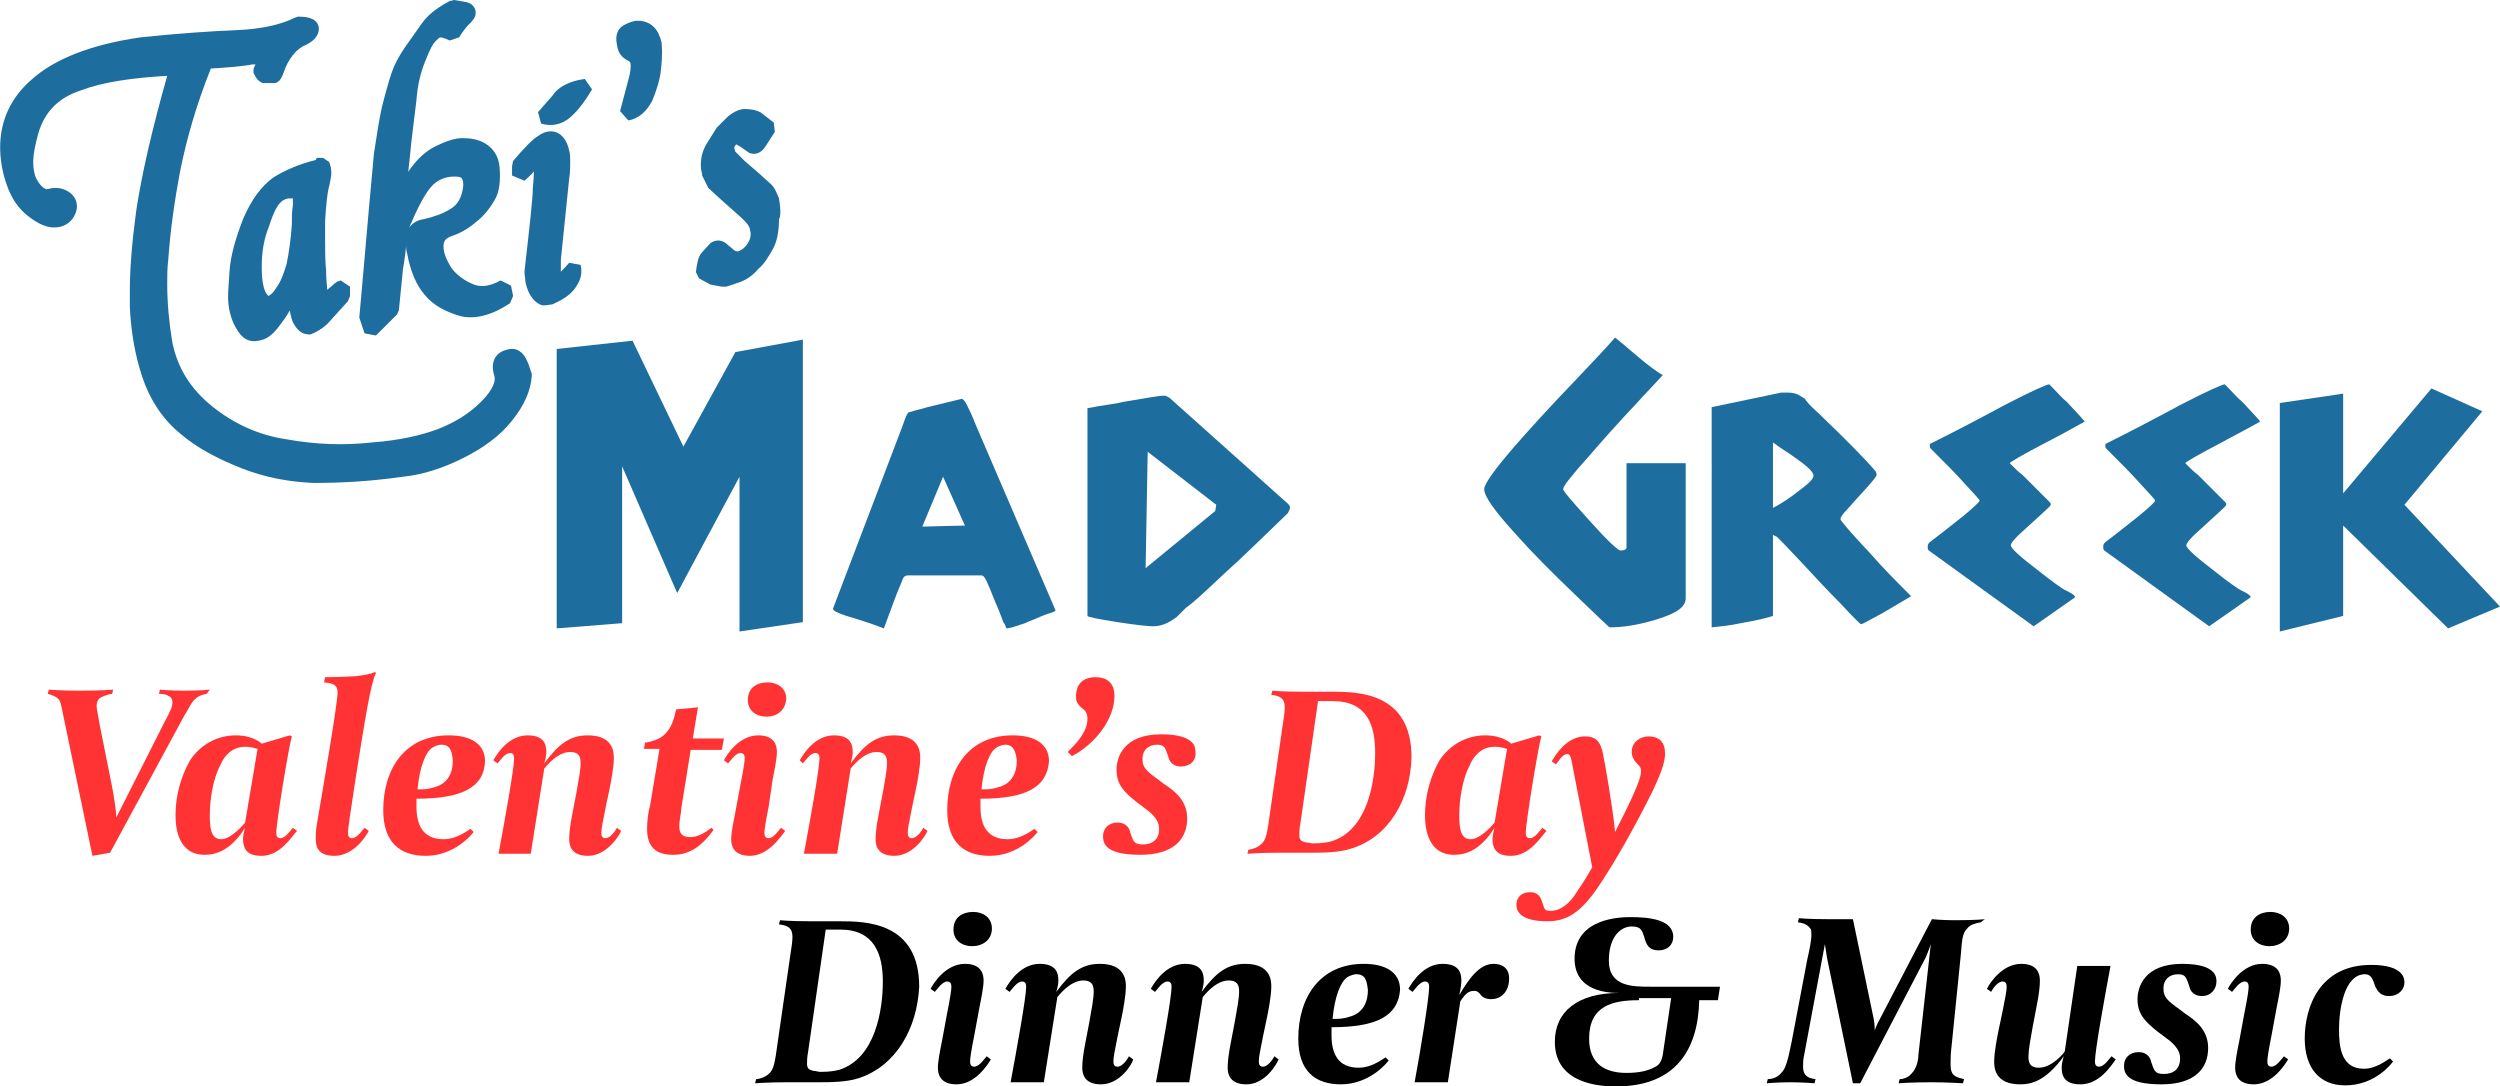 <?xml version="1.0" encoding="utf-8"?>
<!-- Generator: Adobe Illustrator 22.0.1, SVG Export Plug-In . SVG Version: 6.00 Build 0)  -->
<svg version="1.1" id="Everything" xmlns="http://www.w3.org/2000/svg" xmlns:xlink="http://www.w3.org/1999/xlink" x="0px" y="0px"
	 viewBox="0 0 240.7 104.6" style="enable-background:new 0 0 240.7 104.6;" xml:space="preserve">

<style type="text/css">
	.tmg{fill:#1D6E9E;}
	.vday{fill:#ff3333;}
    	.dmusic{fill:black;}

</style>

<g id="TMG" class="tmg">
	<path d="M50,33.8c-0.3-0.2-0.7-0.3-1.3-0.1c-1.1,0.3-1.5,1.3-1.1,2.5c0.2,0.8-0.6,1.8-1.3,2.5c-1.2,1.2-2.6,2-4.1,2.6
		c-1.6,0.6-3.7,1.1-6.4,1.3c-2.7,0.3-5.4,0.2-8.2-0.3c-2.7-0.4-5.1-1.5-7.2-3.2s-3.3-3.7-3.8-6.1c-0.3-1.8-0.5-3.7-0.5-5.7
		c0-0.7,0-1.5,0.1-2.3c0.2-2.8,0.6-5.7,1.2-8.8c0.6-2.9,1.5-6.1,2.9-9.6c1.6-0.1,3-0.2,4-0.4c0.2,0,0.2,0,0.3,0
		c-0.1,0.2-0.2,0.4-0.2,0.6c0,0.1,0,0.3,0.1,0.4c0.1,0.2,0.3,0.6,0.8,0.8h1.1c0.4,0,0.7-0.4,0.9-1c0.2-0.6,0.5-1.2,0.9-1.7
		s0.8-0.8,1.3-1c1-0.5,1.2-1.1,1.2-1.6c-0.1-0.8-0.8-1.1-2-1.1l-0.3,0.1c-1.4,0.7-3.3,1.1-5.6,1.2c-2.4,0.1-5.5,0.3-9.3,0.7
		C8.7,4.3,5.2,5.7,3,7.7c-2.3,2-3.3,4.7-2.9,7.8c0.1,0.8,0.3,1.7,0.7,2.7s1,1.9,1.9,2.6s1.7,1.1,2.5,1.1c0.9,0,1.6-0.4,2-1.2
		c0.4-0.8,0.2-1.6-0.4-2.1c-0.4-0.3-1.1-0.7-2.2-0.4c-0.4,0.1-0.9-0.6-1.1-1c-0.2-0.4-0.3-1-0.3-1.6c0-0.8,0.2-1.7,0.5-2.8
		c0.6-2,1.9-3.4,4.1-4.1c2.1-0.8,4.9-1.2,8.3-1.4c-1.5,5.3-2.5,9.7-3,13.1c-0.4,3-0.6,5.5-0.6,7.7c0,0.5,0,1,0,1.4
		c0.1,2.4,0.5,4.7,1.2,6.8c0.7,2.1,1.9,4,3.6,5.4c1.6,1.4,3.7,2.5,6,3.4s4.6,1.3,6.9,1.4c2.2,0,5.1-0.1,8.6-0.6
		c1.9-0.2,3.8-0.8,5.8-1.8s3.6-2.2,4.7-3.6c1.2-1.5,1.8-2.9,1.9-4.3V36C50.8,34.7,50.5,34.1,50,33.8z M30.4,15.4
		c-1.6,0.4-3,1-4.1,1.7c-1.1,0.8-2.1,2.1-2.9,4c-0.7,1.8-1.2,3.5-1.3,5c-0.1,1.5-0.2,2.5-0.1,3.2c0.1,0.9,0.4,1.8,0.8,2.4
		c0.5,0.9,1.2,1.3,2.1,1.1c0.7-0.1,1.3-0.5,1.9-1.3c0.3-0.4,0.7-0.9,1.1-1.6c0.1,0.5,0.2,1,0.4,1.3c0.5,0.9,1.1,1,1.5,1h0.1
		c0.5-0.2,1.1-0.5,1.7-1.1l1.9-2.1l0.2-0.5v-0.9L32.8,27l-0.3,0.1l-0.3,0.2c0,0-0.3,0.3-0.7,0.6c0-0.4-0.1-0.9-0.1-1.8
		c-0.1-1-0.1-2.1-0.1-3.1c0-0.6,0-1.1,0-1.7c0.1-1.6,0.2-2.7,0.4-3.4c0.1-0.5,0.2-0.9,0.2-1.3s-0.1-0.7-0.2-1l-0.6-0.4h-0.6
		L30.4,15.4z M28.1,21.6c-0.1,1.5-0.3,2.8-0.5,3.8c-0.3,1-0.6,1.8-1,2.3c-0.4,0.7-0.7,0.7-0.7,0.8c0,0-0.1,0-0.3-0.3
		c-0.1-0.2-0.4-0.8-0.4-2.4v-0.1c0-1.4,0.2-2.7,0.7-3.9c0.5-1.6,0.9-2.1,1.1-2.3c0.3-0.3,0.6-0.4,0.9-0.4h0.3l0,0c0,0.1,0,0.3,0,0.7
		C28.1,20.3,28.1,20.8,28.1,21.6z M35.1,32.1l1.1,0.2l2-2l0.2-0.4l0.4-4c0,0,0.2-1.1,0.3-2.2c0,0.2,0,0.4,0.1,0.7l0,0
		c0.3,1.7,0.9,3.1,1.7,4c0.8,1,2,1.6,3.3,2c1.4,0.4,3.1,0,4.9-1.2l0.3-0.7l-0.2-1l-1-0.5c-1.1,0.6-2,0.7-2.8,0.3
		c-0.9-0.4-1.6-1-2-1.6c-0.4-0.7-0.7-1.3-0.7-2c0-0.5,0.2-0.7,0.6-0.9c0.9-0.3,1.7-0.7,2.5-1.4c0.8-0.6,1.4-1.4,1.8-2.1
		c0.5-0.8,0.6-1.9,0.5-3.2c-0.1-1.1-0.6-1.8-1.4-2.3c-0.7-0.4-1.4-0.5-2.2-0.5c-0.7,0-1.6,0.3-2.6,0.8s-1.8,1.3-2.5,2.3
		c0,0-0.1,0.1-0.1,0.2c0.1-0.8,0.3-2.9,0.3-2.9l0.5-4.1C40.2,8.2,40.5,7,40.9,6c0.5-1.3,0.8-1.8,1-2c0.3-0.3,0.4-0.4,0.5-0.4
		c0,0,0.3,0,0.9,0.3l0.9-0.3c0.5-0.8,0.8-1.1,1-1.3c0.3-0.3,0.6-0.6,0.6-1.1c0-0.2-0.1-0.8-0.9-1L43.7,0l-0.4,0.1
		c-0.6,0.3-1.2,0.7-1.7,1.1s-0.9,0.9-1.3,1.5l-1.2,1.7c-0.5,0.7-0.9,1.4-1.2,2.1s-0.6,1.8-1,3.3s-0.6,3.2-0.9,5l-0.5,5.5L35,26
		l-0.4,4.5v0.1L35.1,32.1z M39.4,21.9c0.8-1.9,1.5-3.2,2.1-3.9c0.5-0.6,1.3-1,2.2-1c0.2,0,0.5,0,0.7,0.1c0.1,0.1,0.2,0.3,0.2,0.6
		c0,0.1,0,0.2,0,0.2c-0.1,1-0.5,1.8-1.2,2.2c-0.8,0.5-1.7,0.8-2.6,1C40.2,21.2,39.8,21.4,39.4,21.9c0,0,0,0.1,0,0.2
		C39.4,22,39.4,21.9,39.4,21.9z M54.8,25.3C54.2,26,54,26.1,54,26.2c0,0,0,0,0-0.1s0-0.2,0-0.4c0-0.2,0-0.4,0-0.7l0.8-7.8
		c0.1-0.6,0.1-1.2,0.1-1.6s0-0.8-0.1-1.1c-0.2-1-0.7-1.5-1.1-1.7c-0.4-0.2-1.1-0.3-1.9,0.3c-0.5,0.3-1.3,1.1-2.4,2.4L49.3,16v0.9
		l1.2,0.5c0,0,0.8-0.7,0.9-0.9l0,0c0,0.7-0.1,1.6-0.1,1.6c0,1-0.3,3.6-0.8,8v0.2l0.1,0.9c0.3,1.4,1,2,1.6,2.2h0.3l0.7-0.1l0.2-0.1
		c0.9-0.4,1.6-0.9,2-1.5c0.5-0.7,0.7-1.4,0.5-2.2L54.8,25.3z M53.2,9.2L53.2,9.2l-1.4,1.6l0.3,1.1c1,0.3,2,0.1,2.8-0.6
		c0.7-0.6,1.4-1.5,2.1-2.7l-0.7-1C54.8,7.8,53.7,8.4,53.2,9.2z M61.6,2h-0.2h-0.2c-0.5,0.1-1,0.3-1.4,0.6c-0.3,0.3-0.6,0.8-0.4,1.7
		c0.1,0.9,0.6,1.3,1,1.5c0.2,0.1,0.3,0.2,0.3,0.3c0,0,0.1,0.3-0.1,1.2l-0.9,3.4l0.8,0.9c1-0.2,1.7-0.8,2.3-1.9
		c0.4-1,0.7-1.9,0.8-2.7s0.2-1.8,0.1-2.8V4.1C63.4,2.8,62.7,2.1,61.6,2z M75,19.1c-0.2-0.5-0.4-1-0.7-1.3l-1.1-1l-1.5-1.3
		c-0.7-0.7-0.9-0.9-0.9-0.9l-0.1-0.3c0-0.1,0-0.2,0.1-0.3l0.1-0.1l0.5,0.3l0.7,0.5c0.4,0.2,1.1,0.2,1.6-0.6l0.9-1.4l-0.1-0.9l-1.3-1
		c-0.4-0.2-0.9-0.3-1.4-0.3h-0.3c-0.5,0.1-0.9,0.3-1.4,0.7L69,12.3l-1,1.6c-0.4,0.7-0.6,1.5-0.5,2.4l0.1,0.5v0.1l0.6,1.2l1.2,1.1
		l1.8,1.6c0.8,0.7,1,1.1,1,1.3c0.1,0.3,0.1,0.6,0,0.9s-0.3,0.6-0.5,0.8c-0.2,0.2-0.4,0.3-0.6,0.4c-0.1,0-0.3,0-0.4-0.1l-0.6-0.5
		c-0.5-0.5-1.1-0.6-1.7-0.2l-0.9,1c-0.3,0.4-0.4,1-0.5,1.8l0.3,0.6l1.1,0.6l1.1,0.2h0.4c0.1,0,1.5-0.5,1.5-0.5
		c0.5-0.2,1.1-0.6,1.6-1.2c0.6-0.5,1-1.2,1.4-1.9c0.4-0.7,0.6-1.7,0.6-2.9C75.3,20.7,75,19.1,75,19.1z"/>
	<g>
		<path d="M77.3,59.9l-6.1,0.9V45.9l-6,11.2l-5.3-12.2V60l-6.3,0.5V33.6l7.3-0.8L65.8,43l5-9.1l6.5-1.2V59.9z"/>
		<path d="M81.5,59.3c-0.9-0.3-1.3-0.5-1.3-0.7L86.9,41c0.3-0.9,0.5-1.3,0.6-1.3c0.6-0.2,1.2-0.3,1.8-0.5l3.3-0.8
			c0.1,0,0.3,0.2,0.5,0.6c0.2,0.4,0.5,1,0.8,1.8l7.7,17.9c0.1,0.1-0.1,0.2-0.4,0.3c-0.7,0.2-1.3,0.5-1.8,0.7
			c-0.3,0.1-0.5,0.2-0.7,0.3c-0.9,0.3-1.5,0.5-1.8,0.5c-0.1-0.3-0.2-0.5-0.3-0.6c-0.4-1.1-0.7-1.8-0.8-2c-0.1-0.2-0.3-0.8-0.7-1.7
			c-0.2-0.5-0.4-0.8-0.6-0.8h-7.1c-0.2,0-0.4,0.1-0.5,0.4c-0.1,0.3-0.4,0.9-0.8,2l-1,2.7C83.3,59.8,82.1,59.5,81.5,59.3z M88.8,50.7
			l4.1-0.1l-2.1-4.7L88.8,50.7z"/>
		<path d="M117.9,55.2c-1.9,1.8-3.1,2.9-3.7,3.3c-0.4,0.4-0.7,0.7-0.9,0.9c-0.8,0.6-1.5,0.9-2.3,0.9c-0.3,0-1.5-0.1-3.4-0.4
			c-1.9-0.3-2.9-0.5-2.9-0.6v-20c1.5-0.3,2.7-0.4,3.4-0.6c2.3-0.4,3.6-0.6,3.8-0.6c0.1,0,0.1,0,0.2,0c0.2,0,0.3,0.1,0.5,0.2
			L124,48.5c0.1,0.1,0.2,0.2,0.2,0.4c0,0.1-0.1,0.3-0.2,0.5C121.7,51.6,119.7,53.6,117.9,55.2z M117.1,48.6l-6.6-5.1l-0.2,11.2
			l6.7-5.5L117.1,48.6L117.1,48.6z"/>
		<path d="M159.3,59.7c-1.7,0.5-3.1,0.7-4.3,0.7c-0.1,0-1.1-1-3.2-3c-2.3-2.2-4.2-4.1-5.8-5.9c-2.1-2.3-3.1-3.7-3.1-4.4
			c0-0.5,1-1.9,2.9-4.1c1.4-1.6,3.3-3.7,5.7-6.2c1.3-1.4,2.7-2.8,4-4.3c1,0.8,2,1.7,3,2.5c0.9,0.7,1.5,1.1,1.6,1.1
			c-0.8,0.9-1.7,1.8-2.5,2.7c-1.8,1.9-3.3,3.6-4.6,5.1c-1.7,1.9-2.5,2.9-2.5,3.2c0,0.2,0.9,1.2,2.6,3.1c1.7,1.9,2.7,2.8,2.9,2.8
			c0.4,0,0.6-0.1,0.6-0.3v-8.1h5.7c0,1.5,0,3,0,4.5c0,1.6,0,4.4,0,8.5C162.3,58.5,161.3,59.1,159.3,59.7z"/>
		<path d="M181.3,59c-1.3,0.7-2,1.1-2.1,1.1s-0.8-0.7-2-2c-1.3-1.3-2.5-2.6-3.7-3.9c-1.4-1.5-2.2-2.3-2.4-2.5l-0.4-0.2v7.8
			c-0.3,0.1-1.3,0.4-3.1,0.7c-0.9,0.2-1.8,0.3-2.8,0.4V39.2l6.7-1.4c0.4,0,0.6,0,0.7,0c0.4,0,0.8,0.1,1.1,0.3s0.5,0.3,0.5,0.3
			c0,0.1,0.4,0.6,1.3,1.4c2.6,2.5,4.4,4.3,5.5,5.6c0.1,0.2,0.1,0.4,0,0.5c-0.4,0.6-1.4,1.6-2.8,3.2c-0.4,0.4-0.6,0.7-0.6,0.9
			c0,0.1,0.9,1.2,2.7,3.1c1.4,1.6,2.8,3,4.1,4.3l-0.5,0.3C182.8,58.1,182,58.6,181.3,59z M172.6,43.9c-0.4-0.3-1.1-0.7-1.9-1.3v6.3
			c0.8-0.4,1.7-1,2.7-1.8c0.8-0.6,1.2-1,1.2-1.3C174.6,45.4,173.9,44.8,172.6,43.9z"/>
		<path d="M197,42.6c-2.3,1.2-3.5,1.9-3.5,2c0.5,0.5,0.9,0.9,1.2,1.1c0.7,0.7,1.6,1.6,2.6,2.6c0.2,0.2,0.2,0.3,0,0.5
			c-0.4,0.4-1.3,1.2-2.5,2.3c-0.8,0.7-1.2,1.2-1.2,1.4c0,0.3,0.9,1.1,2.6,2.4c1.5,1.2,2.4,1.8,2.6,1.9c0.2,0.1,0.4,0.2,0.4,0.2
			c0.4,0.2,0.6,0.4,0.6,0.5l-4,2.8L185.7,53c-0.1-0.1-0.1-0.2-0.1-0.4s0.1-0.3,0.2-0.4c1.2-0.9,2.3-1.8,3.2-2.5
			c1.1-0.9,1.6-1.4,1.6-1.5s-0.5-0.6-1.5-1.7c-0.7-0.8-1.8-1.9-3.2-3.3c-0.1-0.1-0.1-0.2-0.1-0.3s0-0.2,0.1-0.2
			c2.4-1.2,4.7-2.4,7.1-3.7c2.7-1.4,4.1-2,4.3-2c0.8,0.8,1.3,1.4,1.7,1.7c1.1,1.2,1.7,1.8,1.7,1.9C198.9,41.6,197.8,42.2,197,42.6z"
			/>
		<path d="M213.9,42.6c-2.3,1.2-3.5,1.9-3.5,2c0.5,0.5,0.9,0.9,1.2,1.1c0.7,0.7,1.6,1.6,2.6,2.6c0.2,0.2,0.2,0.3,0,0.5
			c-0.4,0.4-1.3,1.2-2.5,2.3c-0.8,0.7-1.2,1.2-1.2,1.4c0,0.3,0.9,1.1,2.6,2.4c1.5,1.2,2.4,1.8,2.6,1.9c0.2,0.1,0.4,0.2,0.4,0.2
			c0.4,0.2,0.6,0.4,0.6,0.5l-4,2.8L202.6,53c-0.1-0.1-0.1-0.2-0.1-0.4s0.1-0.3,0.2-0.4c1.2-0.9,2.3-1.8,3.2-2.5
			c1.1-0.9,1.6-1.4,1.6-1.5s-0.5-0.6-1.5-1.7c-0.7-0.8-1.8-1.9-3.2-3.3c-0.1-0.1-0.1-0.2-0.1-0.3s0-0.2,0.1-0.2
			c2.4-1.2,4.7-2.4,7.1-3.7c2.7-1.4,4.1-2,4.3-2c0.8,0.8,1.3,1.4,1.7,1.7c1.1,1.2,1.7,1.8,1.7,1.9C215.8,41.6,214.6,42.2,213.9,42.6
			z"/>
		<path d="M235.7,60.5l-10.1-9.9v8.7l-6.1,1.5v-22l6.1-0.9v9.6l8.5-10.1l4.9,2.2l-7.5,9l9.2,9.8L235.7,60.5z"/>
	</g>
</g>
<g id="Valentines" class="vday">
	<path d="M19.9,66.8c-0.6,0.1-0.9,0.3-1.1,0.5c-0.4,0.3-0.7,1.1-1,1.5l-7.2,13.3l-1.7,0.3l-2.7-13c-0.2-0.9-0.3-1.7-0.5-2
		S5,66.9,4.6,66.8l0.1-0.4c0,0,1.2,0.1,3,0.1c2,0,3.2-0.1,3.2-0.1l-0.1,0.4c-0.7,0.1-0.9,0.3-1,0.3c-0.2,0.1-0.5,0.3-0.5,0.9
		c0,0.3,0.2,1.1,0.3,1.8l1.2,6c0.4,2.1,0.4,2.9,0.4,2.9l4.7-9.3c0.6-1.1,0.7-1.4,0.7-1.8S16.3,67,16.2,67c-0.1-0.1-0.4-0.2-0.9-0.2
		l0.1-0.4c0,0,0.9,0.1,2.4,0.1c1.4,0,2.4-0.1,2.4-0.1L19.9,66.8z"/>
	<path d="M25.2,82.4c-0.7,0-1.8-0.1-1.8-1.6c0-0.5,0.2-1.1,0.2-1.1c-1.1,1.7-2.3,2.6-3.9,2.6c-2.5,0-2.8-2.5-2.8-3.8
		c0-3,1.3-5.1,1.4-5.3c1-1.5,2.6-2.4,4.4-2.4c1.7,0,2.5,0.8,2.5,0.8l2.7-0.8l0.2,0.1c-0.3,1-1.5,8.3-1.5,9.3c0,0.3,0.1,0.5,0.4,0.5
		c0.5,0,1-0.8,1.2-1l0.4,0.3C28.1,80.5,27,82.4,25.2,82.4z M23.6,71.9c-1.2,0-2,0.8-2.4,1.8c-0.7,1.3-1,3.3-1,4.8
		c0,1.2,0.1,2.3,1.1,2.3c0.8,0,1.8-1,2.3-1.6l1.2-7.1C24.7,72.1,24.3,71.9,23.6,71.9z"/>
	<path d="M34.2,75.2c-0.5,3.3-0.7,4.6-0.7,5c0,0.3,0.1,0.5,0.4,0.5c0.5,0,1-0.8,1.2-1l0.4,0.3c-0.3,0.6-1.5,2.4-3.3,2.4
		c-1.7,0-1.8-1-1.8-1.7c0-0.2,0-0.8,0.1-1.3c0.7-4.1,2-11.7,2-12.7c0-0.7-0.3-0.9-1.3-1l0.1-0.5c0,0,1.5,0,3-0.1
		c0.8-0.1,1.4-0.2,1.8-0.4l0.1,0.1C35.7,65.7,35.1,69.5,34.2,75.2z"/>
	<path d="M40.1,76.9c0,0.3,0,0.6,0,0.8c0,1.7,0.6,3.1,2.6,3.1c0.8,0,1.6-0.3,2.6-1l0.3,0.3c-0.2,0.3-1.9,2.3-4.6,2.3
		c-2.5,0-4.1-1.3-4.1-4.4c0-4,2.1-7.2,6.3-7.2c2.1,0,3.5,0.8,3.5,2.5C46.6,75.8,44.5,76.9,40.1,76.9z M42.5,71.7
		c-0.1,0-0.4,0-0.9,0.3c-0.6,0.4-1.2,1.8-1.4,4c0.6,0,1,0,1.6-0.2c0.4-0.1,1.8-0.5,1.8-2.6C43.5,72.4,43.4,71.7,42.5,71.7z"/>
	<path d="M56.6,82.4c-1.6,0-1.8-1-1.8-1.6s0.1-1.4,0.3-2.4l0.4-2.1c0.2-1.1,0.4-2.2,0.4-2.8c0-0.4,0-1.1-1-1.1
		c-1.3,0-2.4,1.5-2.5,1.6l-1.3,8.2H48c0.6-3.2,1.5-8.2,1.5-9.2c0-0.3-0.1-0.5-0.4-0.5c-0.5,0-1,0.8-1.2,1l-0.4-0.3
		c0.4-0.7,1.5-2.4,3.3-2.4c1.6,0,1.8,0.9,1.8,1.6c0,0.5-0.2,1.1-0.2,1.1c1.4-1.9,2.5-2.7,4.2-2.7c2.5,0,2.5,1.7,2.5,2.2
		c0,0.9-0.3,2.4-0.4,2.9l-0.4,1.9c-0.3,1.5-0.4,2-0.4,2.4c0,0.3,0.1,0.5,0.4,0.5c0.5,0,1-0.8,1.1-1l0.4,0.3
		C59.6,80.5,58.4,82.4,56.6,82.4z"/>
	<path d="M69.5,72.2h-3l-0.9,5.6c0,0.4-0.2,1.2-0.2,1.7c0,0.7,0.2,1.1,1.1,1.1c0.7,0,1.5-0.5,2-0.9l0.2,0.2
		c-1.3,1.8-2.5,2.4-3.9,2.4c-1.6,0-2.5-0.7-2.5-2.5c0-0.7,0.1-1.6,0.3-2.3l0.9-5.4H62l0.1-0.6c0.8-0.1,1.5-0.4,1.9-0.8
		c0.5-0.5,0.8-1.1,1-2l0.1-0.4l2.1-0.2l-0.5,3h3L69.5,72.2z"/>
	<path d="M72.2,82.4c-1.6,0-1.8-1-1.8-1.6s0.2-1.6,0.4-2.6l0.5-2.7c0.3-1.5,0.4-2.2,0.4-2.5s-0.1-0.5-0.4-0.5c-0.5,0-1,0.8-1.2,1
		l-0.4-0.3c0.3-0.6,1.5-2.4,3.3-2.4c1.6,0,1.8,1,1.8,1.6S74.6,74,74.4,75L74,77.7c-0.3,1.5-0.4,2.2-0.4,2.5s0.1,0.5,0.4,0.5
		c0.5,0,1-0.8,1.2-1l0.4,0.3C75.2,80.5,74,82.4,72.2,82.4z M73.8,69c-0.9,0-1.8-0.5-1.8-1.6c0-1.2,0.9-1.7,1.9-1.7
		c0.9,0,1.8,0.5,1.8,1.6C75.6,68.5,74.7,69,73.8,69z"/>
	<path d="M86.1,82.4c-1.6,0-1.8-1-1.8-1.6s0.1-1.4,0.3-2.4l0.4-2.1c0.2-1.1,0.4-2.2,0.4-2.8c0-0.4,0-1.1-1-1.1
		c-1.3,0-2.4,1.5-2.5,1.6l-1.3,8.2h-3.2C78,79,78.9,74,78.9,73c0-0.3-0.1-0.5-0.4-0.5c-0.5,0-1,0.8-1.2,1L77,73.2
		c0.4-0.7,1.5-2.4,3.3-2.4c1.6,0,1.8,0.9,1.8,1.6c0,0.5-0.2,1.1-0.2,1.1c1.4-1.9,2.5-2.7,4.2-2.7c2.5,0,2.5,1.7,2.5,2.2
		c0,0.9-0.3,2.4-0.4,2.9l-0.4,1.9c-0.3,1.5-0.4,2-0.4,2.4c0,0.3,0.1,0.5,0.4,0.5c0.5,0,1-0.8,1.1-1l0.4,0.3
		C89.1,80.5,87.9,82.4,86.1,82.4z"/>
	<path d="M94.4,76.9c0,0.3,0,0.6,0,0.8c0,1.7,0.6,3.1,2.6,3.1c0.8,0,1.6-0.3,2.6-1l0.3,0.3c-0.2,0.3-1.9,2.3-4.6,2.3
		c-2.5,0-4.1-1.3-4.1-4.4c0-4,2.1-7.2,6.3-7.2c2.1,0,3.5,0.8,3.5,2.5C100.8,75.8,98.8,76.9,94.4,76.9z M96.8,71.7
		c-0.1,0-0.4,0-0.9,0.3c-0.6,0.4-1.2,1.8-1.4,4c0.6,0,1,0,1.6-0.2c0.4-0.1,1.8-0.5,1.8-2.6C97.8,72.4,97.6,71.7,96.8,71.7z"/>
	<path d="M103.2,72.8l-0.4-0.4c0.8-0.8,1.9-1.9,1.9-3.2c0-0.5-0.2-0.8-0.5-1c-0.6-0.5-0.6-0.8-0.6-1.2c0-0.7,0.3-1.8,1.9-1.8
		c1,0,1.8,0.5,1.8,1.8C107.3,69.2,105.5,71.6,103.2,72.8z"/>
	<path d="M113.7,73.8c-0.7,0-1.1-0.4-1.2-0.9c-0.3-0.8-0.3-1.2-1.1-1.2c-0.9,0-1.4,0.6-1.4,1.3c0,0.5,0,0.9,0.9,1.6l1.2,0.9
		c0.9,0.6,2.2,1.5,2.2,3.3c0,1.9-1.2,3.5-4.5,3.5c-3.4,0-3.6-1.1-3.6-1.8c0-0.7,0.5-1.3,1.4-1.3c1,0,1.2,0.8,1.2,0.9
		c0.3,0.8,0.3,1.2,1.2,1.2c0.3,0,1.6,0,1.6-1.5c0-0.6-0.3-1.1-1-1.7l-1.2-0.9c-1.1-0.9-1.9-1.6-1.9-3.1c0-1.1,0.6-3.4,4.3-3.4
		c3.3,0,3.3,1.3,3.3,1.7C115.2,73.2,114.6,73.8,113.7,73.8z"/>
	<path d="M130.1,81.7c-1.2,0.4-2.8,0.4-4,0.4c-1.8,0-2.5,0-3,0c-1.8,0-3,0.1-3,0.1l0.1-0.4c0.3,0,0.9-0.2,1.2-0.5
		c0.5-0.4,0.6-1,0.9-3.2l1.2-8.3c0.1-0.6,0.2-1.3,0.2-1.7c0-0.9-0.5-1.1-1.3-1.2l0.1-0.4c0,0,0.9,0.1,3,0.1c1.3,0,1.1,0,2.8,0
		c2.5,0,7.6,0.1,7.6,6.3C135.8,77,133.7,80.6,130.1,81.7z M128.3,67.5c-0.7,0-1.2,0-1.4,0l-1.7,11.8c-0.1,0.5-0.1,0.9-0.1,1.1
		c0,0.5,0.2,0.6,0.6,0.7c0.2,0,0.5,0.1,0.7,0.1c0.9,0,1.4-0.1,1.8-0.2c3.5-1.1,4.2-5.8,4.2-8.5C132.4,69.9,131.7,67.5,128.3,67.5z"
		/>
	<path d="M145.5,82.4c-0.7,0-1.8-0.1-1.8-1.6c0-0.5,0.2-1.1,0.2-1.1c-1.1,1.7-2.3,2.6-3.9,2.6c-2.5,0-2.8-2.5-2.8-3.8
		c0-3,1.3-5.1,1.4-5.3c1-1.5,2.6-2.4,4.4-2.4c1.7,0,2.5,0.8,2.5,0.8l2.7-0.8l0.2,0.1c-0.3,1-1.5,8.3-1.5,9.3c0,0.3,0.1,0.5,0.4,0.5
		c0.5,0,1-0.8,1.2-1l0.4,0.3C148.4,80.5,147.3,82.4,145.5,82.4z M143.9,71.9c-1.2,0-2,0.8-2.4,1.8c-0.7,1.3-1,3.3-1,4.8
		c0,1.2,0.1,2.3,1.1,2.3c0.8,0,1.8-1,2.3-1.6l1.2-7.1C145,72.1,144.6,71.9,143.9,71.9z"/>
	<path d="M159.1,76.2c-1.5,3-3.4,6.5-5.3,9.3c-1.6,2.3-2.9,3.2-4.8,3.2c-2.8,0-3-1.1-3-1.6c0-0.6,0.4-1.2,1.3-1.2c1,0,1.1,0.8,1.2,1
		c0.2,0.5,0.1,0.8,0.8,0.8c1,0,1.9-0.8,2.5-1.8c0.9-1.3,1.5-2.4,1.5-2.4l-2-10.3c-0.1-0.3-0.1-0.6-0.4-0.6c-0.5,0-0.9,0.8-1.1,1
		l-0.4-0.3c0.8-1.4,1.9-2.4,3.2-2.4s1.5,0.8,1.7,1.5c0.2,0.9,1,5.5,1.2,7.7c0.6-1.2,2.5-4.8,2.5-5.8c0-0.4-0.1-0.5-0.4-0.8
		c-0.3-0.3-0.5-0.7-0.5-1.1c0-1,0.9-1.5,1.6-1.5c1.4,0,1.6,1,1.6,1.5C160.4,73.3,159.8,74.7,159.1,76.2z"/>
</g>
<g id="DinnerandMusic" class="dmusic">
	<path d="M82.7,103.8c-1.2,0.4-2.8,0.4-4,0.4c-1.8,0-2.5,0-3,0c-1.8,0-3,0.1-3,0.1l0.1-0.4c0.3,0,0.9-0.2,1.2-0.5
		c0.5-0.4,0.6-1,0.9-3.2l1.2-8.3c0.1-0.6,0.2-1.3,0.2-1.7c0-0.9-0.5-1.1-1.3-1.2l0.1-0.4c0,0,0.9,0.1,3,0.1c1.3,0,1.1,0,2.8,0
		c2.5,0,7.6,0.1,7.6,6.3C88.3,99,86.3,102.6,82.7,103.8z M80.9,89.5c-0.7,0-1.2,0-1.4,0l-1.7,11.8c-0.1,0.5-0.1,0.9-0.1,1.1
		c0,0.5,0.2,0.6,0.6,0.7c0.2,0,0.5,0.1,0.7,0.1c0.9,0,1.4-0.1,1.8-0.2c3.5-1.1,4.2-5.8,4.2-8.5C85,91.9,84.2,89.5,80.9,89.5z"/>
	<path d="M92.1,104.4c-1.6,0-1.8-1-1.8-1.6s0.2-1.6,0.4-2.6l0.5-2.7c0.3-1.5,0.4-2.2,0.4-2.5s-0.1-0.5-0.4-0.5c-0.5,0-1,0.8-1.2,1
		l-0.4-0.3c0.3-0.6,1.5-2.4,3.3-2.4c1.6,0,1.8,1,1.8,1.6S94.5,96,94.3,97l-0.5,2.7c-0.3,1.5-0.4,2.2-0.4,2.5s0.1,0.5,0.4,0.5
		c0.5,0,1-0.8,1.2-1l0.4,0.3C95.1,102.5,93.9,104.4,92.1,104.4z M93.6,91.1c-0.9,0-1.8-0.5-1.8-1.6c0-1.2,0.9-1.7,1.9-1.7
		c0.9,0,1.8,0.5,1.8,1.6S94.6,91.1,93.6,91.1z"/>
	<path d="M106,104.4c-1.6,0-1.8-1-1.8-1.6s0.1-1.4,0.3-2.4l0.4-2.1c0.2-1.1,0.4-2.2,0.4-2.8c0-0.4,0-1.1-1-1.1
		c-1.3,0-2.4,1.5-2.5,1.6l-1.3,8.2h-3.2c0.6-3.2,1.5-8.2,1.5-9.2c0-0.3-0.1-0.5-0.4-0.5c-0.5,0-1,0.8-1.2,1l-0.4-0.3
		c0.4-0.7,1.5-2.4,3.3-2.4c1.6,0,1.8,0.9,1.8,1.6c0,0.5-0.2,1.1-0.2,1.1c1.4-1.9,2.5-2.7,4.2-2.7c2.5,0,2.5,1.7,2.5,2.2
		c0,0.9-0.3,2.4-0.4,2.9l-0.4,1.9c-0.3,1.5-0.4,2-0.4,2.4c0,0.3,0.1,0.5,0.4,0.5c0.5,0,1-0.8,1.1-1l0.4,0.3
		C109,102.5,107.8,104.4,106,104.4z"/>
	<path d="M120,104.4c-1.6,0-1.8-1-1.8-1.6s0.1-1.4,0.3-2.4l0.4-2.1c0.2-1.1,0.4-2.2,0.4-2.8c0-0.4,0-1.1-1-1.1
		c-1.3,0-2.4,1.5-2.5,1.6l-1.3,8.2h-3.2c0.6-3.2,1.5-8.2,1.5-9.2c0-0.3-0.1-0.5-0.4-0.5c-0.5,0-1,0.8-1.2,1l-0.4-0.3
		c0.4-0.7,1.5-2.4,3.3-2.4c1.6,0,1.8,0.9,1.8,1.6c0,0.5-0.2,1.1-0.2,1.1c1.4-1.9,2.5-2.7,4.2-2.7c2.5,0,2.5,1.7,2.5,2.2
		c0,0.9-0.3,2.4-0.4,2.9l-0.4,1.9c-0.3,1.5-0.4,2-0.4,2.4c0,0.3,0.1,0.5,0.4,0.5c0.5,0,1-0.8,1.1-1l0.4,0.3
		C122.9,102.5,121.8,104.4,120,104.4z"/>
	<path d="M128.2,98.9c0,0.3,0,0.6,0,0.8c0,1.7,0.6,3.1,2.6,3.1c0.8,0,1.6-0.3,2.6-1l0.3,0.3c-0.2,0.3-1.9,2.3-4.6,2.3
		c-2.5,0-4.1-1.3-4.1-4.4c0-4,2.1-7.2,6.3-7.2c2.1,0,3.5,0.8,3.5,2.5C134.6,97.8,132.6,98.9,128.2,98.9z M130.6,93.8
		c-0.1,0-0.4,0-0.9,0.3c-0.6,0.4-1.2,1.8-1.4,4c0.6,0,1,0,1.6-0.2c0.4-0.1,1.8-0.5,1.8-2.6C131.6,94.5,131.5,93.8,130.6,93.8z"/>
	<path d="M143.6,96.2c-0.6,0-0.9-0.2-1.1-0.5c-0.2-0.2-0.3-0.3-0.5-0.3c-0.5,0-0.8,0.1-1.4,1l-1.2,7.8h-3.2c0.6-3.2,1.4-8.2,1.4-9.2
		c0-0.3-0.1-0.5-0.4-0.5c-0.5,0-1,0.8-1.2,1l-0.4-0.3c0.4-0.7,1.5-2.4,3.3-2.4c1.6,0,1.8,0.9,1.8,1.6c0,0.6-0.2,1.4-0.2,1.4
		c0.9-1.5,1.9-3,3.3-3c0.2,0,1.5,0,1.5,1.4C145.3,95.6,144.4,96.2,143.6,96.2z"/>
	<path d="M165.4,96.3h-1.8c-0.1,4.8-2.3,8.3-8,8.3c-1.5,0-5.9-0.2-5.9-4.3c0-2.9,2.2-4.7,6.2-4.7c-1,0-4.3-0.1-4.3-3.3
		c0-4,4.6-4,5.4-4c1.7,0,4.1,0.2,4.1,1.9c0,0.8-0.6,1.3-1.4,1.3c-1,0-1.2-0.6-1.4-1.3c-0.2-0.5-0.2-1-1.2-1s-2.2,0.9-2.2,3.3
		c0,2.5,2.3,2.5,4,2.5h6.7L165.4,96.3z M157.8,96.3c-2.5,0-4.8,0.5-4.8,3.7c0,2.4,1.5,3.3,3.6,3.3c1.2,0,2.1-0.2,2.8-0.6
		c0.4-0.2,0.6-0.6,0.7-1.2l0.8-5.4h-3.1V96.3z"/>
	<path d="M190.7,88.8c-0.5,0.1-1,0.2-1.3,0.6c-0.4,0.4-0.5,0.9-0.6,2.4l-0.9,8.9c-0.1,0.8-0.1,1.3-0.1,1.8c0,1.1,0.5,1.2,1.3,1.4
		l-0.1,0.4c0,0-1.6-0.1-3-0.1c-2,0-3.2,0.1-3.2,0.1l0.1-0.4c0.3,0,0.8-0.1,1.2-0.6c0.4-0.4,0.6-1.2,0.6-1.7l1.2-10.7
		c0,0-0.2,0.6-0.5,1.3l-6.3,12.1h-0.7l-2.5-12.1c-0.1-0.6-0.2-1.3-0.2-1.3l-2,10.7c-0.1,0.4-0.1,0.8-0.1,1.1c0,0.6,0.2,1.1,1.2,1.2
		l-0.1,0.4c0,0-1.1-0.1-2.3-0.1c-1.3,0-2.3,0.1-2.3,0.1l0.1-0.4c0.3,0,0.9-0.1,1.3-0.6c0.4-0.4,0.6-1,1-3l1.5-7.9
		c0.2-0.9,0.4-1.8,0.4-2.4c0-0.3,0-0.5-0.1-0.6s-0.3-0.5-1.2-0.6l0.1-0.4c0,0,0.8,0.1,2.9,0.1c2,0,2.3,0,2.3,0l2,9.6
		c0.1,0.5,0.1,1.1,0.1,1.1s0.2-0.6,0.5-1.1l5-9.6c0,0,1,0.1,2.2,0.1c2.1,0,2.9-0.1,2.9-0.1L190.7,88.8z"/>
	<path d="M200.3,104.4c-1.6,0-1.8-0.9-1.8-1.6c0-0.5,0.2-1.1,0.2-1.1c-1.7,2.3-3,2.7-4.2,2.7c-2.5,0-2.5-1.7-2.5-2.2
		c0-0.9,0.3-2.4,0.4-2.9l0.4-1.9c0.3-1.5,0.4-2,0.4-2.4c0-0.3-0.1-0.5-0.4-0.5c-0.5,0-1,0.8-1.1,1l-0.4-0.3c0.3-0.6,1.5-2.4,3.3-2.4
		c1.6,0,1.8,1,1.8,1.6s-0.1,1.4-0.3,2.4l-0.4,2.1c-0.2,1.1-0.4,2.2-0.4,2.8c0,0.4,0,1.1,1,1.1c1.3,0,2.5-1.5,2.5-1.6L200,93h3.2
		c-0.6,3.2-1.5,8.2-1.5,9.2c0,0.3,0.1,0.5,0.4,0.5c0.5,0,1-0.8,1.2-1l0.4,0.3C203.2,102.7,202.1,104.4,200.3,104.4z"/>
	<path d="M212,95.9c-0.7,0-1.1-0.4-1.2-0.9c-0.3-0.8-0.3-1.2-1.1-1.2c-0.9,0-1.4,0.6-1.4,1.3c0,0.5,0,0.9,0.9,1.6l1.2,0.9
		c0.9,0.6,2.2,1.5,2.2,3.3c0,1.9-1.2,3.5-4.5,3.5c-3.4,0-3.6-1.1-3.6-1.8c0-0.7,0.5-1.3,1.4-1.3c1,0,1.2,0.8,1.2,0.9
		c0.3,0.8,0.3,1.2,1.2,1.2c0.3,0,1.6,0,1.6-1.5c0-0.6-0.3-1.1-1-1.7l-1.2-0.9c-1.1-0.9-1.9-1.6-1.9-3.1c0-1.1,0.6-3.4,4.3-3.4
		c3.3,0,3.3,1.3,3.3,1.7C213.4,95.2,212.9,95.9,212,95.9z"/>
	<path d="M217,104.4c-1.6,0-1.8-1-1.8-1.6s0.2-1.6,0.4-2.6l0.5-2.7c0.3-1.5,0.4-2.2,0.4-2.5s-0.1-0.5-0.4-0.5c-0.5,0-1,0.8-1.2,1
		l-0.4-0.3c0.3-0.6,1.5-2.4,3.3-2.4c1.6,0,1.8,1,1.8,1.6s-0.2,1.6-0.4,2.6l-0.5,2.7c-0.3,1.5-0.4,2.2-0.4,2.5s0.1,0.5,0.4,0.5
		c0.5,0,1-0.8,1.2-1l0.4,0.3C220,102.5,218.8,104.4,217,104.4z M218.5,91.1c-0.9,0-1.8-0.5-1.8-1.6c0-1.2,0.9-1.7,1.9-1.7
		c0.9,0,1.8,0.5,1.8,1.6S219.5,91.1,218.5,91.1z"/>
	<path d="M230,95.9c-1,0-1.2-0.8-1.3-0.9c-0.2-0.5-0.3-1.2-1-1.2c-2,0-2.5,3.4-2.5,5.3c0,1.7,0.2,3.8,2.4,3.8c1.2,0,2.3-0.9,2.5-1
		l0.3,0.3c-0.2,0.3-1.8,2.3-4.6,2.3c-2.5,0-3.9-1.7-3.9-4.5c0-3,1.4-7.1,6.4-7.1c3.2,0,3.2,1.4,3.2,1.7
		C231.5,95.2,231,95.9,230,95.9z"/>
</g>
</svg>
